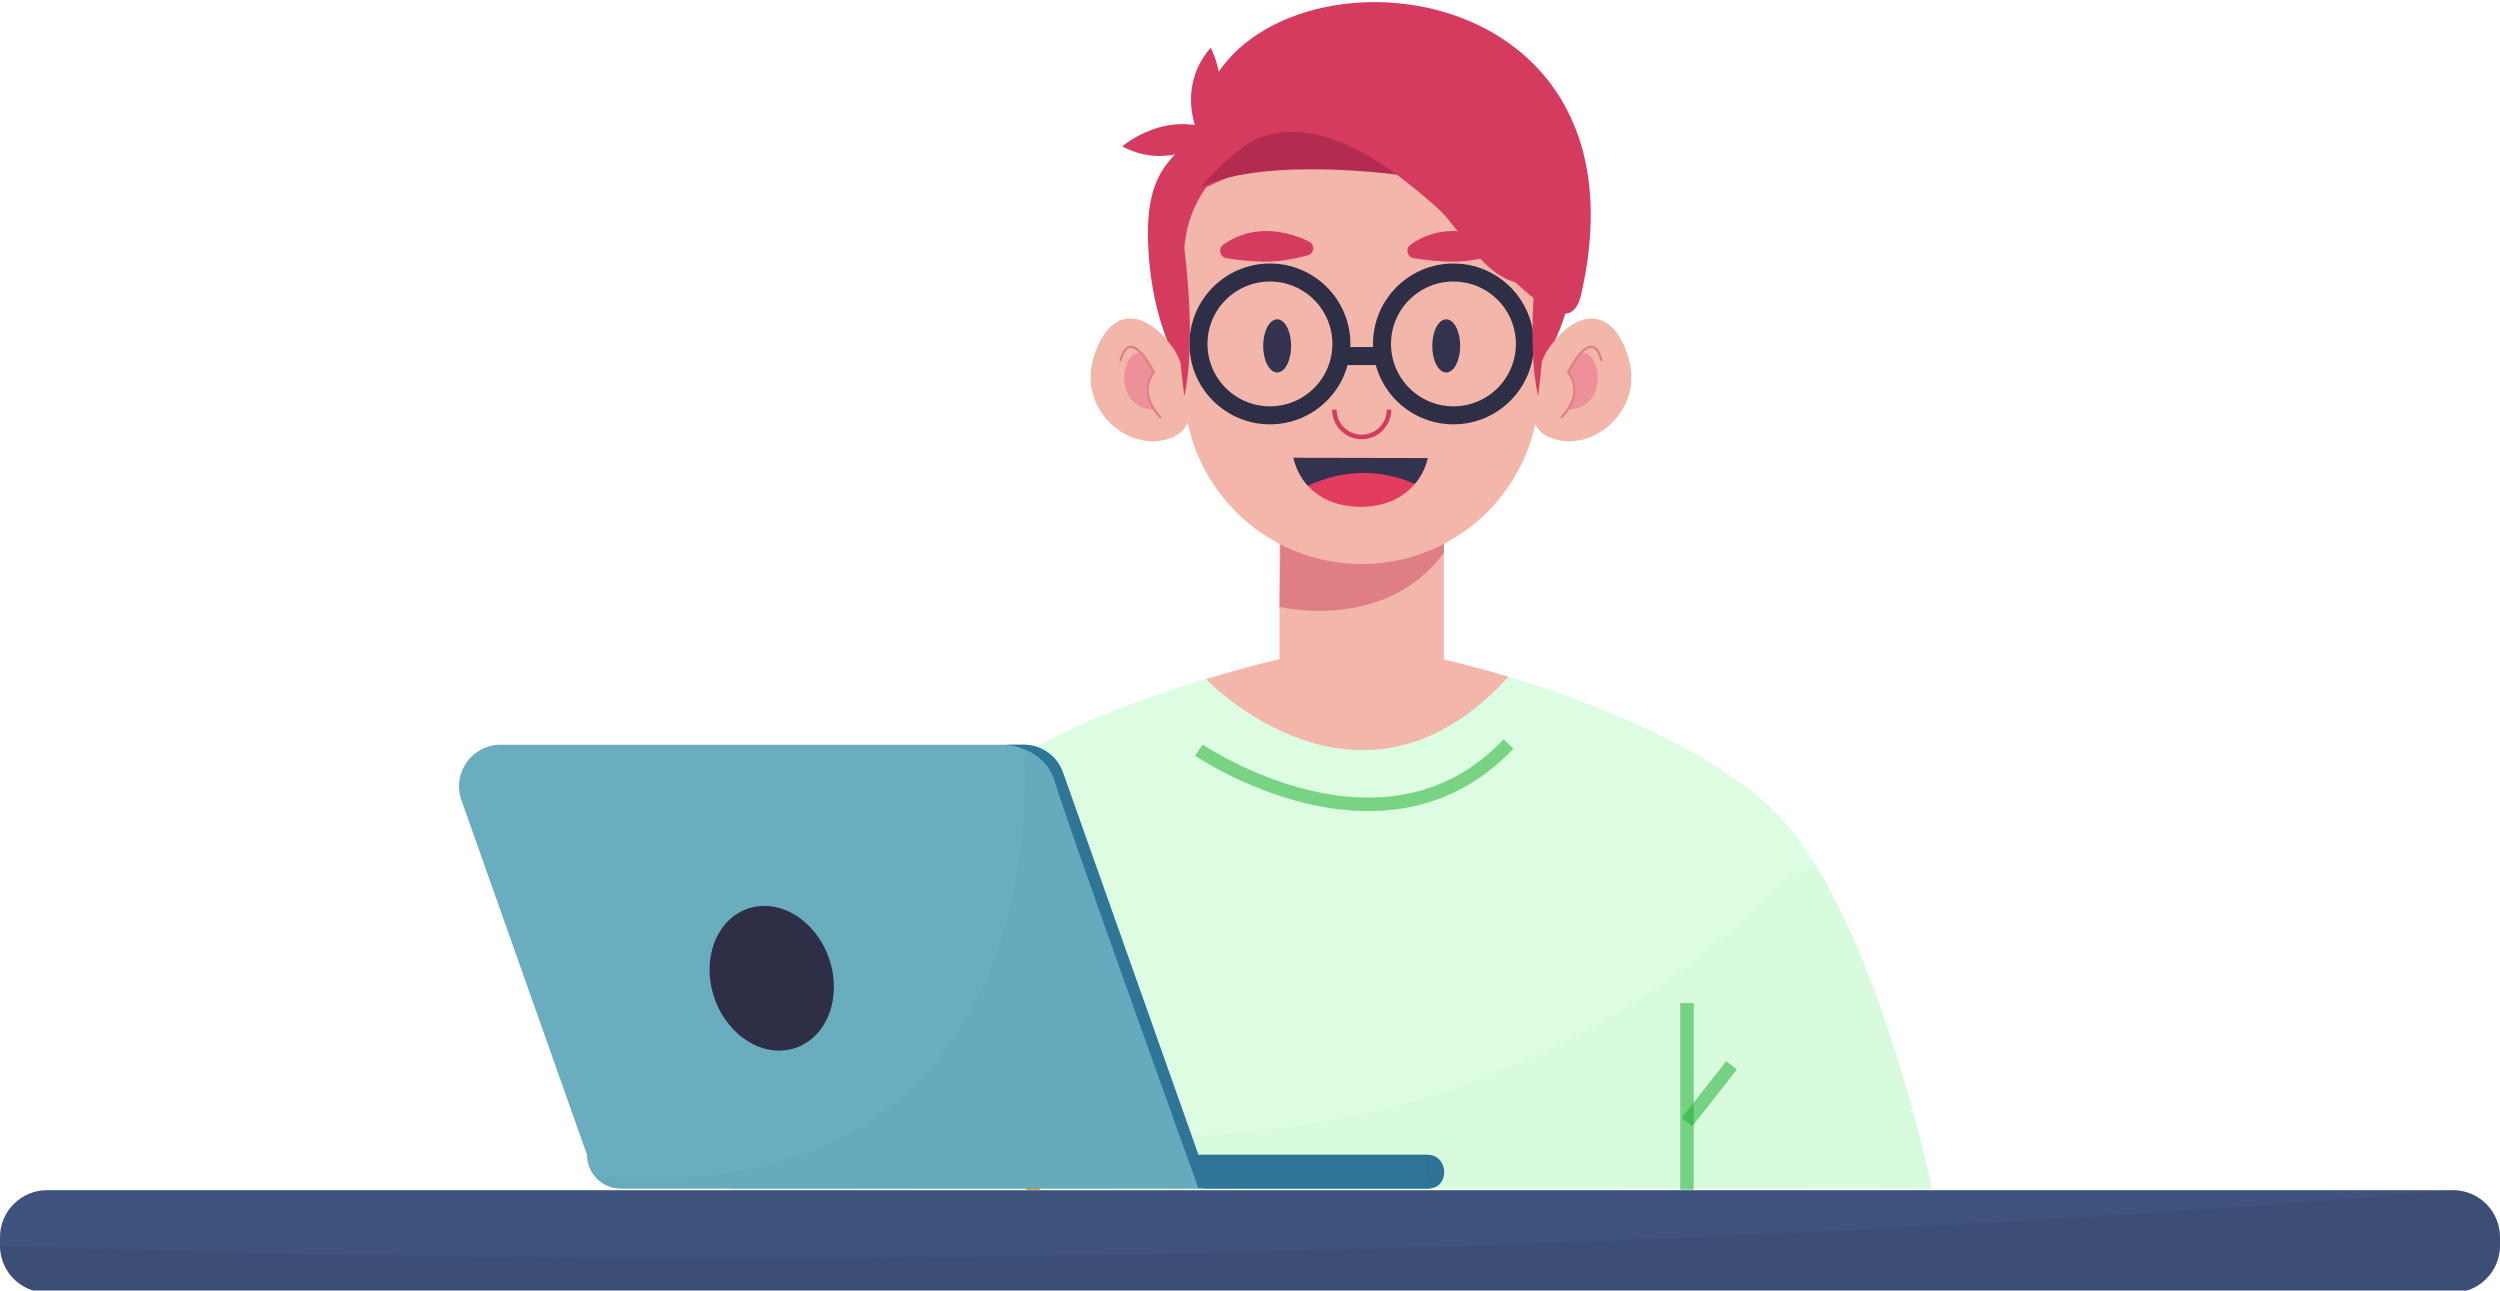 <svg width="740" height="382" viewBox="0 0 740 382" fill="none" xmlns="http://www.w3.org/2000/svg">
<path d="M465.838 78.536C464.213 114.082 429.251 141.319 403.063 142.964C368.462 145.138 343.733 113.952 340.288 78.536C337.303 47.854 348.206 48.311 356.325 35.522C366.164 20.026 384.5 11.464 403.063 11.464C437.733 11.464 468.023 30.711 465.838 78.536Z" fill="#D53B5E"/>
<path d="M427.391 200.524H378.734V139.646H427.391V200.524Z" fill="#F3B6AB"/>
<path d="M457.717 104.137C466.396 90.974 477.438 90.397 482.051 105.964C486.661 121.533 471.441 134.342 459.051 129.615C446.659 124.888 457.717 104.137 457.717 104.137Z" fill="#F3B6AB"/>
<path d="M467.963 104.481C473.776 103.418 476.755 120.729 464.006 121.3L466.628 115.259L464.168 110.235L467.963 104.481Z" fill="#ED9099"/>
<path d="M462.099 123.674C469.531 115.757 464.167 110.235 464.167 110.235C464.167 110.235 471.241 95.737 474.075 106.848" stroke="#DF7F85" stroke-width="0.667" stroke-miterlimit="10"/>
<path d="M348.002 104.137C339.322 90.974 328.28 90.397 323.669 105.964C319.058 121.533 334.278 134.342 346.669 129.615C359.06 124.888 348.002 104.137 348.002 104.137Z" fill="#F3B6AB"/>
<path d="M337.757 104.481C331.944 103.418 328.963 120.729 341.714 121.3L339.092 115.259L341.551 110.235L337.757 104.481Z" fill="#ED9099"/>
<path d="M343.62 123.674C336.188 115.757 341.552 110.235 341.552 110.235C341.552 110.235 334.479 95.737 331.643 106.848" stroke="#DF7F85" stroke-width="0.667" stroke-miterlimit="10"/>
<path d="M427.391 140.992V163.64C409.906 187.318 378.734 179.619 378.734 179.619L379.28 140.992H427.391Z" fill="#DF7F85"/>
<path d="M403.062 166.941C374.016 166.941 350.471 143.41 350.471 114.381V75.971C350.471 56.365 366.374 40.472 385.992 40.472H420.132C439.75 40.472 455.654 56.365 455.654 75.971V114.381C455.654 143.41 432.108 166.941 403.062 166.941Z" fill="#F3B6AB"/>
<path d="M411.155 121.252C411.155 125.718 407.532 129.339 403.062 129.339C398.595 129.339 394.972 125.718 394.972 121.252" stroke="#D53B5E" stroke-width="1.333" stroke-miterlimit="10"/>
<path d="M356.027 42.822C356.027 42.822 346.816 27.563 358.353 14.107C358.353 14.107 366.643 29.446 356.027 42.822Z" fill="#D53B5E"/>
<path d="M360.707 39.198C360.707 39.198 347.88 51.578 332.181 43.342C332.181 43.342 345.292 31.842 360.707 39.198Z" fill="#D53B5E"/>
<path d="M382.178 102.386C382.178 106.732 380.326 110.255 378.041 110.255C375.757 110.255 373.904 106.732 373.904 102.386C373.904 98.04 375.757 94.517 378.041 94.517C380.326 94.517 382.178 98.04 382.178 102.386Z" fill="#33334F"/>
<path d="M397.05 101.801C397.05 113.474 387.583 122.937 375.902 122.937C364.222 122.937 354.753 113.474 354.753 101.801C354.753 90.128 364.222 80.665 375.902 80.665C387.583 80.665 397.05 90.128 397.05 101.801Z" stroke="#2E2E46" stroke-width="5.333" stroke-miterlimit="10"/>
<path d="M432.221 102.386C432.221 106.732 430.369 110.255 428.083 110.255C425.799 110.255 423.947 106.732 423.947 102.386C423.947 98.04 425.799 94.517 428.083 94.517C430.369 94.517 432.221 98.04 432.221 102.386Z" fill="#33334F"/>
<path d="M451.371 101.801C451.371 113.474 441.903 122.937 430.222 122.937C418.543 122.937 409.073 113.474 409.073 101.801C409.073 90.128 418.543 80.665 430.222 80.665C441.903 80.665 451.371 90.128 451.371 101.801Z" stroke="#2E2E46" stroke-width="5.333" stroke-miterlimit="10"/>
<path d="M356.989 55.472C356.989 55.472 390.4 37.869 412.601 50.627C434.801 63.385 437.299 89.733 459.222 82.914C459.222 82.914 475.872 75.588 457.557 50.072C439.243 24.557 426.711 19.564 402.867 25.112C379.022 30.659 363.507 34.972 356.989 55.472Z" fill="#D53B5E"/>
<path d="M355.712 55.218C355.712 55.218 366.741 40.604 382.178 36.741C397.615 32.877 414.691 51.855 414.691 51.855C414.691 51.855 375.138 46.219 355.712 55.218Z" fill="#B32C4F"/>
<path d="M350.552 73.602C350.552 73.602 354.272 100.725 350.552 117.279C350.552 117.279 345.114 75.22 350.552 73.602Z" fill="#D53B5E"/>
<path d="M455.272 73.602C455.272 73.602 451.552 100.725 455.272 117.279C455.272 117.279 460.709 75.22 455.272 73.602Z" fill="#D53B5E"/>
<path d="M387.469 71.485C381.73 68.739 371.523 65.726 362.067 72.458C360.481 73.587 361.084 76.079 363.003 76.41C366.036 76.933 370.388 77.474 375.315 77.443C379.145 77.419 383.678 76.476 387.062 75.607C389.051 75.096 389.322 72.371 387.469 71.485Z" fill="#D53B5E"/>
<path d="M442.886 71.485C437.147 68.739 426.94 65.726 417.484 72.458C415.899 73.587 416.502 76.079 418.42 76.41C421.453 76.933 425.806 77.474 430.734 77.443C434.562 77.419 439.095 76.476 442.479 75.607C444.468 75.096 444.739 72.371 442.886 71.485Z" fill="#D53B5E"/>
<path d="M420.852 140.236C420.306 141.209 419.662 142.227 418.78 143.24C415.968 146.622 411.194 149.871 403.016 150.02L403.003 150.056L402.403 150.046L402.38 149.997C394.711 149.845 389.985 146.962 387.136 143.779C386.032 142.583 385.194 141.319 384.592 140.181C383.23 137.568 382.875 135.513 382.875 135.513L422.586 135.588C422.586 135.588 422.259 137.641 420.852 140.236Z" fill="#E23C5E"/>
<path d="M420.852 140.236C420.306 141.209 419.662 142.227 418.78 143.24C409.665 139.237 398.7 138.4 387.136 143.779C386.032 142.583 385.194 141.319 384.592 140.181C383.23 137.568 382.875 135.513 382.875 135.513L422.586 135.588C422.586 135.588 422.259 137.641 420.852 140.236Z" fill="#33334F"/>
<path d="M571.861 351.739L215.853 352.109C215.853 352.109 222.495 338.223 232.055 319.822C232.762 318.461 233.492 317.068 234.232 315.654C247.288 290.766 264.851 259.328 278.559 242.276C294.347 222.645 331.651 208.65 356.989 200.999C371.753 196.549 382.446 194.253 382.446 194.253H423.343C423.343 194.253 432.946 196.31 446.513 200.324C471.829 207.8 509.677 223.145 527.229 242.276C531.084 246.476 534.71 251.557 538.107 257.195C559.709 293.073 571.861 351.739 571.861 351.739Z" fill="#52F769" fill-opacity="0.2"/>
<g opacity="0.5">
<g opacity="0.5">
<path opacity="0.5" d="M571.861 351.739L215.853 352.109C215.853 352.109 222.495 338.223 232.055 319.821C409.711 372.014 503.331 286.48 524.697 263.327C528.146 259.588 532.935 257.338 538.021 257.197L538.107 257.195C559.709 293.073 571.861 351.739 571.861 351.739Z" fill="#16AB2B" fill-opacity="0.2"/>
</g>
</g>
<path d="M397.477 105.395H408.647" stroke="#2E2E46" stroke-width="5.333" stroke-miterlimit="10"/>
<path d="M446.513 200.321C402.443 248.778 356.989 201.005 356.989 201.005C371.755 196.544 382.45 194.248 382.45 194.248H423.346C423.346 194.248 432.948 196.312 446.513 200.321Z" fill="#F3B6AB"/>
<path d="M305.76 296.912V352.174" stroke="#F68400" stroke-width="4" stroke-miterlimit="10"/>
<path d="M305.76 332.134L290.912 313.214" stroke="#F68400" stroke-width="4" stroke-miterlimit="10"/>
<path d="M499.358 296.912V352.174" stroke="#16AB2B" stroke-opacity="0.5" stroke-width="4" stroke-miterlimit="10"/>
<path d="M499.358 332.134L512.541 315.335" stroke="#16AB2B" stroke-opacity="0.5" stroke-width="4" stroke-miterlimit="10"/>
<path d="M354.879 222.036C354.879 222.036 409.521 259.33 446.513 220.225" stroke="#16AB2B" stroke-opacity="0.5" stroke-width="4" stroke-miterlimit="10"/>
<path d="M355.722 32.617C367.991 -18.92 490.907 -13.249 468.035 87.091C461.183 117.148 411.087 18.767 367.852 42.904C364.621 44.708 360.593 44.241 357.891 41.712C355.408 39.389 354.934 35.923 355.722 32.617Z" fill="#D53B5E"/>
<path d="M423.234 351.772C423.201 351.783 423.158 351.794 423.114 351.794C422.82 351.826 422.515 351.837 422.21 351.837H183.764C180.596 351.837 177.776 350.368 175.936 348.061C174.564 346.353 173.747 344.176 173.747 341.815L173.714 341.706L136.585 236.856C133.743 228.847 139.688 220.436 148.192 220.436H303.004C308.23 220.436 312.879 223.721 314.622 228.641L354.637 341.619C354.68 341.748 354.702 341.815 354.702 341.815H422.439C428.655 341.815 429.342 351.108 423.234 351.772Z" fill="#69ADBF"/>
<path d="M245.409 283.731C249.325 295.108 244.897 306.943 235.521 310.165C226.146 313.388 215.372 306.777 211.458 295.401C207.544 284.024 211.97 272.19 221.346 268.967C230.721 265.745 241.495 272.355 245.409 283.731Z" fill="#2E2E46"/>
<path d="M422.441 341.812H354.7C354.7 341.812 354.682 341.745 354.641 341.616L314.621 228.637C312.877 223.72 308.229 220.439 303.006 220.439H297.83C297.83 220.439 309.397 221.193 312.288 231.537C315.179 241.872 354.7 351.619 354.7 351.619L357.622 351.835H422.205C422.519 351.835 422.824 351.824 423.118 351.795C429.351 351.226 428.695 341.812 422.441 341.812Z" fill="#2F7298"/>
<g opacity="0.4">
<g opacity="0.4">
<path opacity="0.4" d="M423.234 351.772C423.201 351.783 423.158 351.794 423.114 351.794C422.82 351.826 422.515 351.837 422.21 351.837H183.764C180.596 351.837 177.776 350.368 175.936 348.061C316.876 360.162 303.004 220.436 303.004 220.436C308.23 220.436 312.879 223.721 314.622 228.641L354.637 341.619C354.68 341.748 354.702 341.815 354.702 341.815H421.372C422.091 345.112 422.722 348.431 423.234 351.772Z" fill="#2A94A2"/>
</g>
</g>
<path d="M740 366.201V368.715C740 376.398 733.761 382.622 726.074 382.622H13.926C7.448 382.622 2.003 378.203 0.446 372.23C0.446 372.218 0.446 372.208 0.436 372.197C0.152 371.075 0 369.912 0 368.715V366.201C0 358.517 6.228 352.294 13.926 352.294H726.074C733.761 352.294 740 358.517 740 366.201Z" fill="#3F537E"/>
<g opacity="0.5">
<g opacity="0.5">
<path opacity="0.5" d="M740 366.201V368.715C740 376.398 733.761 382.622 726.074 382.622H13.926C7.448 382.622 2.003 378.203 0.446 372.23C0.446 372.218 0.446 372.208 0.436 372.197C0.142 369.966 0 368.715 0 368.715C399.339 382.622 726.074 352.294 726.074 352.294C733.761 352.294 740 358.517 740 366.201Z" fill="#27273D"/>
</g>
</g>
<path d="M30.793 133.533L25.875 139.721Z" fill="#FFA24D"/>
<path d="M595.1 254.295C595.1 254.295 595.104 254.337 595.113 254.424C595.092 254.332 595.1 254.295 595.1 254.295Z" fill="#008167"/>
</svg>
